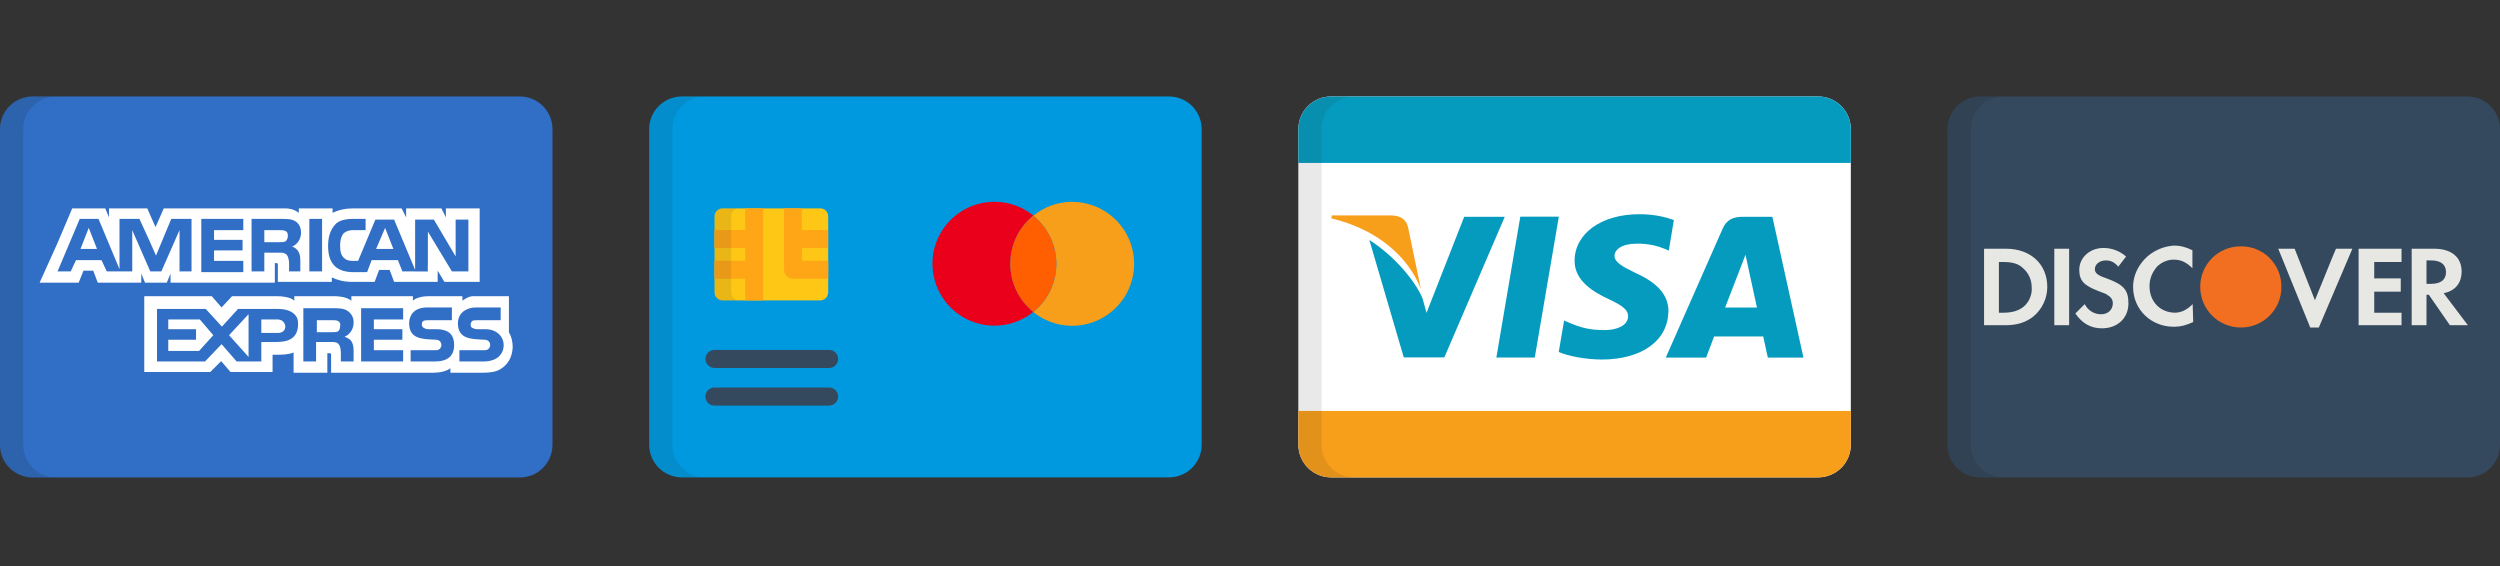 <svg width="181" height="41" viewBox="0 0 181 41" fill="none" xmlns="http://www.w3.org/2000/svg">
<rect x="0" y="0" width="181" height="41" fill="#333333" stroke="none"/>
<path d="M40 32.206C40 32.833 39.751 33.434 39.307 33.878C38.864 34.321 38.262 34.57 37.635 34.57H2.364C1.737 34.57 1.136 34.321 0.692 33.877C0.249 33.434 -3.4218e-08 32.833 0 32.206L0 9.349C0 8.722 0.249 8.121 0.693 7.677C1.136 7.234 1.738 6.984 2.365 6.984H37.636C38.263 6.985 38.864 7.234 39.308 7.677C39.751 8.121 40 8.722 40 9.349V32.206Z" fill="#306FC5"/>
<path opacity="0.15" d="M1.681 32.206V9.349C1.681 8.722 1.93 8.121 2.374 7.677C2.817 7.234 3.418 6.985 4.045 6.984H2.364C2.054 6.984 1.746 7.046 1.459 7.164C1.172 7.283 0.912 7.457 0.692 7.677C0.473 7.897 0.298 8.157 0.18 8.444C0.061 8.731 -0 9.039 1.29101e-07 9.349V32.206C1.29101e-07 32.833 0.249 33.434 0.693 33.878C1.136 34.321 1.738 34.57 2.365 34.57H4.046C3.419 34.57 2.817 34.321 2.374 33.878C1.93 33.434 1.681 32.833 1.681 32.206Z" fill="#202121"/>
<path d="M5.827 18.021H7.022L6.425 16.5L5.827 18.021ZM12.183 23.127V23.834H14.194V24.595H12.183V25.409H14.41L15.443 24.269L14.465 23.127L12.183 23.127ZM27.883 16.5L27.23 18.021H28.48L27.883 16.5ZM17.996 25.844V22.747L16.583 24.268L17.996 25.844ZM20.658 23.616C20.603 23.291 20.386 23.127 20.06 23.127H18.919V24.105H20.115C20.44 24.105 20.658 23.942 20.658 23.616ZM24.46 23.997C24.569 23.942 24.623 23.779 24.623 23.616C24.678 23.399 24.569 23.291 24.46 23.236C24.351 23.181 24.188 23.181 24.026 23.181H22.94V24.051H24.026C24.188 24.051 24.351 24.051 24.46 23.996V23.997Z" fill="white"/>
<path d="M32.283 15.086V15.738L31.957 15.086H29.404V15.738L29.078 15.086H25.601C25.004 15.086 24.515 15.194 24.08 15.412V15.086H21.635V15.412C21.364 15.194 21.038 15.086 20.604 15.086H11.858L11.259 16.444L10.662 15.086H7.89V15.738L7.619 15.086H5.229L4.144 17.639L2.894 20.409L2.87 20.464H5.7L5.719 20.409L6.045 19.595H6.751L7.078 20.464H10.228V19.812L10.5 20.464H12.075L12.347 19.812V20.464H19.898V19.052H20.007C20.115 19.052 20.115 19.052 20.115 19.214V20.409H24.026V20.084C24.352 20.247 24.841 20.409 25.493 20.409H27.123L27.449 19.541H28.209L28.535 20.409H31.686V19.595L32.175 20.409H34.728V15.086H32.283ZM13.867 19.648H12.998V16.662L12.943 16.787V16.785L11.68 19.65H10.88L9.575 16.662V19.65H7.729L7.349 18.835H5.501L5.121 19.65H4.166L5.773 15.847H7.131L8.652 19.488V15.847H10.091L10.117 15.902H10.119L10.804 17.394L11.296 18.511L11.314 18.455L12.4 15.847H13.867V19.65V19.648ZM17.615 16.661H15.497V17.367H17.561V18.128H15.497V18.889H17.615V19.703H14.573V15.846H17.615V16.661ZM21.49 18.062L21.495 18.066C21.515 18.087 21.533 18.109 21.548 18.13C21.652 18.266 21.736 18.469 21.74 18.766L21.741 18.782L21.742 18.79V18.795L21.744 18.889V19.649H20.93V19.215C20.93 18.997 20.93 18.671 20.765 18.454C20.72 18.407 20.666 18.37 20.606 18.345C20.525 18.292 20.37 18.291 20.114 18.291H19.137V19.649H18.213V15.847H20.277C20.766 15.847 21.092 15.847 21.363 16.009C21.63 16.169 21.79 16.434 21.797 16.854C21.784 17.432 21.414 17.749 21.147 17.856C21.147 17.856 21.328 17.893 21.49 18.062ZM23.319 19.649H22.396V15.846H23.319V19.649ZM33.913 19.649H32.718L30.979 16.77V19.16L30.973 19.155V19.652H30.055V19.649H29.133L28.807 18.834H26.905L26.579 19.703H25.547C25.112 19.703 24.569 19.595 24.243 19.269C23.917 18.943 23.754 18.509 23.754 17.802C23.754 17.259 23.863 16.716 24.243 16.281C24.514 15.955 25.003 15.846 25.601 15.846H26.47V16.661H25.601C25.275 16.661 25.112 16.716 24.894 16.879C24.732 17.041 24.623 17.367 24.623 17.748C24.623 18.182 24.678 18.454 24.894 18.671C25.058 18.834 25.275 18.889 25.547 18.889H25.926L27.176 15.901H28.534L30.055 19.541V15.901H31.413L32.988 18.562V15.901H33.912V19.649H33.913Z" fill="white"/>
<path d="M20.716 17.433C20.767 17.368 20.804 17.292 20.825 17.211C20.845 17.131 20.848 17.047 20.833 16.965C20.832 16.948 20.829 16.932 20.825 16.916C20.824 16.912 20.825 16.908 20.823 16.903H20.823C20.81 16.863 20.788 16.825 20.76 16.794C20.731 16.762 20.697 16.736 20.658 16.719C20.548 16.664 20.386 16.664 20.223 16.664H19.137V17.534H20.223C20.386 17.534 20.549 17.534 20.658 17.479C20.673 17.471 20.689 17.459 20.702 17.448C20.702 17.448 20.709 17.442 20.716 17.434V17.433ZM37.117 25.084C37.117 24.705 37.009 24.324 36.846 24.053V21.608H36.844V21.445H34.228C33.889 21.445 33.478 21.771 33.478 21.771V21.445H30.979C30.598 21.445 30.11 21.554 29.893 21.771V21.445H25.438V21.77C25.112 21.499 24.514 21.445 24.242 21.445H21.309V21.77C21.038 21.499 20.385 21.445 20.059 21.445H16.8L16.039 22.259L15.333 21.445H10.445V26.932H15.226L16.011 26.146L16.691 26.932H19.734V25.682H20.006C20.386 25.682 20.875 25.682 21.256 25.519V26.986H23.7V25.573H23.808C23.972 25.573 23.972 25.573 23.972 25.737V26.986H31.359C31.848 26.986 32.337 26.877 32.609 26.66V26.986H34.944C35.433 26.986 35.923 26.931 36.248 26.714C36.748 26.414 37.064 25.883 37.111 25.249L37.117 25.193L37.114 25.19C37.116 25.155 37.118 25.119 37.118 25.084H37.117ZM20.006 24.759H18.919V26.171H17.133L16.094 24.976L16.09 24.98L16.039 24.921L14.844 26.171H11.367V22.369H14.898L15.863 23.425L16.066 23.646L16.094 23.618L17.234 22.368H20.113C20.673 22.368 21.298 22.506 21.535 23.075C21.564 23.188 21.581 23.312 21.581 23.455C21.581 24.541 20.82 24.759 20.006 24.759L20.006 24.759ZM25.438 24.704C25.547 24.867 25.601 25.084 25.601 25.411V26.171H24.677V25.682C24.677 25.465 24.677 25.084 24.515 24.921C24.405 24.759 24.188 24.759 23.863 24.759H22.885V26.171H21.962V22.314H24.026C24.46 22.314 24.841 22.314 25.113 22.477C25.265 22.564 25.392 22.69 25.478 22.843C25.564 22.997 25.607 23.171 25.601 23.346C25.601 23.944 25.221 24.27 24.949 24.379C25.221 24.487 25.384 24.595 25.438 24.705V24.704ZM29.187 23.129H27.068V23.835H29.132V24.595H27.068V25.356H29.187V26.171H26.145V22.314H29.187V23.129ZM31.468 26.171H29.73V25.356H31.468C31.631 25.356 31.74 25.356 31.848 25.247C31.916 25.173 31.955 25.076 31.957 24.976C31.957 24.866 31.902 24.759 31.848 24.705C31.794 24.65 31.685 24.595 31.522 24.595C30.653 24.541 29.621 24.595 29.621 23.401C29.621 22.858 29.947 22.26 30.925 22.26H32.717V23.184H31.034C30.87 23.184 30.762 23.184 30.653 23.238C30.544 23.292 30.544 23.401 30.544 23.509C30.544 23.673 30.653 23.727 30.762 23.78C30.871 23.835 30.979 23.835 31.087 23.835H31.577C32.066 23.835 32.391 23.944 32.609 24.161C32.772 24.324 32.88 24.596 32.88 24.976C32.88 25.791 32.391 26.171 31.468 26.171ZM36.14 25.791C35.923 26.008 35.542 26.171 34.999 26.171H33.261V25.356H34.999C35.162 25.356 35.271 25.356 35.38 25.247C35.434 25.193 35.488 25.084 35.488 24.976C35.488 24.866 35.434 24.759 35.379 24.705C35.324 24.65 35.216 24.595 35.053 24.595C34.184 24.541 33.152 24.595 33.152 23.401C33.152 22.885 33.448 22.418 34.176 22.28C34.263 22.267 34.355 22.26 34.456 22.26H36.248V23.183H34.564C34.402 23.183 34.293 23.183 34.184 23.238C34.116 23.312 34.077 23.408 34.075 23.509C34.075 23.673 34.13 23.727 34.293 23.78C34.402 23.835 34.51 23.835 34.619 23.835H35.108C35.345 23.835 35.524 23.864 35.689 23.922C35.839 23.977 36.337 24.199 36.449 24.781C36.459 24.842 36.466 24.906 36.466 24.977C36.466 25.302 36.357 25.573 36.14 25.791Z" fill="white"/>
<path d="M87 32.203C86.998 32.83 86.748 33.43 86.304 33.872C85.86 34.314 85.259 34.562 84.633 34.562H49.367C48.741 34.562 48.14 34.314 47.696 33.872C47.252 33.43 47.002 32.83 47 32.203V9.344C47.002 8.717 47.252 8.117 47.696 7.675C48.14 7.233 48.741 6.984 49.367 6.984H84.633C85.259 6.984 85.86 7.233 86.304 7.675C86.748 8.117 86.998 8.717 87 9.344V32.203Z" fill="#0099DF"/>
<path opacity="0.1" d="M48.68 32.203V9.344C48.682 8.717 48.932 8.117 49.376 7.675C49.819 7.233 50.42 6.984 51.047 6.984H49.367C48.741 6.984 48.14 7.233 47.696 7.675C47.252 8.117 47.002 8.717 47 9.344V32.203C47.002 32.83 47.252 33.43 47.696 33.872C48.14 34.314 48.741 34.562 49.367 34.562H51.047C50.42 34.562 49.819 34.314 49.376 33.872C48.932 33.43 48.682 32.83 48.68 32.203Z" fill="#202121"/>
<path d="M73.148 19.098C73.148 17.691 73.797 16.434 74.812 15.605C74.154 15.073 73.358 14.739 72.517 14.64C71.677 14.541 70.825 14.682 70.061 15.047C69.297 15.412 68.652 15.986 68.201 16.702C67.749 17.418 67.51 18.247 67.51 19.094C67.51 19.94 67.749 20.77 68.201 21.486C68.652 22.202 69.297 22.775 70.061 23.14C70.825 23.505 71.677 23.646 72.517 23.547C73.358 23.449 74.154 23.114 74.812 22.582C74.292 22.162 73.873 21.631 73.585 21.029C73.297 20.426 73.148 19.766 73.148 19.098Z" fill="#EA001B"/>
<path d="M77.633 14.609C76.605 14.611 75.609 14.967 74.812 15.617C75.334 16.037 75.755 16.568 76.044 17.172C76.333 17.775 76.483 18.436 76.483 19.105C76.483 19.775 76.333 20.436 76.044 21.039C75.755 21.643 75.334 22.174 74.812 22.594C75.371 23.043 76.028 23.352 76.73 23.496C77.432 23.639 78.158 23.611 78.848 23.416C79.537 23.221 80.17 22.863 80.692 22.373C81.215 21.884 81.613 21.275 81.852 20.6C82.092 19.925 82.166 19.202 82.069 18.492C81.971 17.782 81.705 17.106 81.293 16.52C80.88 15.934 80.333 15.456 79.698 15.125C79.063 14.794 78.357 14.62 77.641 14.617L77.633 14.609Z" fill="#F79F1A"/>
<path d="M76.477 19.102C76.477 17.695 75.828 16.438 74.812 15.609C74.291 16.029 73.87 16.56 73.581 17.164C73.292 17.767 73.142 18.428 73.142 19.098C73.142 19.767 73.292 20.428 73.581 21.032C73.87 21.635 74.291 22.166 74.812 22.586C75.332 22.166 75.752 21.635 76.04 21.032C76.328 20.43 76.477 19.77 76.477 19.102Z" fill="#FF5F01"/>
<path d="M59.953 21.18C59.953 21.492 59.703 21.75 59.383 21.75H52.312C52 21.75 51.734 21.492 51.734 21.18V15.656C51.734 15.344 51.992 15.086 52.312 15.086H59.391C59.703 15.086 59.961 15.344 59.961 15.656V21.18H59.953Z" fill="#FFC715"/>
<path d="M60.031 26.641H51.727C51.554 26.641 51.388 26.572 51.265 26.45C51.143 26.327 51.074 26.161 51.074 25.988C51.074 25.815 51.143 25.649 51.265 25.527C51.388 25.405 51.554 25.336 51.727 25.336H60.031C60.204 25.336 60.37 25.405 60.492 25.527C60.615 25.649 60.684 25.815 60.684 25.988C60.684 26.161 60.615 26.327 60.492 26.45C60.37 26.572 60.204 26.641 60.031 26.641ZM60.031 29.367H51.727C51.553 29.367 51.386 29.298 51.263 29.175C51.139 29.052 51.07 28.885 51.07 28.711C51.07 28.537 51.139 28.37 51.263 28.247C51.386 28.124 51.553 28.055 51.727 28.055H60.031C60.204 28.055 60.37 28.123 60.492 28.246C60.615 28.368 60.684 28.534 60.684 28.707C60.684 28.88 60.615 29.046 60.492 29.168C60.37 29.291 60.204 29.359 60.031 29.359V29.367Z" fill="#34495E"/>
<path d="M53.945 21.75H55.25V15.086H53.945V16.656H51.727V17.961H53.953V18.875H51.727V20.18H53.953V21.102L53.945 21.75ZM59.305 17.961H59.953V16.656H58.055V15.086H56.766V19.531C56.766 19.891 57.055 20.18 57.414 20.18H59.961V18.875H58.062V17.961H59.312H59.305Z" fill="#FFA617"/>
<path opacity="0.1" d="M52.938 21.18V15.656C52.938 15.344 53.188 15.086 53.5 15.086H52.312C52 15.086 51.734 15.344 51.734 15.656V21.18C51.734 21.492 51.992 21.75 52.312 21.75H53.508C53.195 21.75 52.938 21.492 52.938 21.18Z" fill="#202121"/>
<path d="M134 32.203C133.998 32.83 133.748 33.43 133.304 33.872C132.86 34.314 132.259 34.562 131.633 34.562H96.367C95.741 34.562 95.14 34.314 94.696 33.872C94.252 33.43 94.002 32.83 94 32.203V9.344C94.002 8.717 94.252 8.117 94.696 7.675C95.14 7.233 95.741 6.984 96.367 6.984H131.633C132.259 6.984 132.86 7.233 133.304 7.675C133.748 8.117 133.998 8.717 134 9.344V32.203Z" fill="white"/>
<path d="M102.875 20.93L101.938 16.43C101.781 15.805 101.312 15.617 100.727 15.594H96.422L96.383 15.805C99.742 16.617 101.953 18.578 102.875 20.93Z" fill="#F79F1A"/>
<path d="M112.859 15.688H110.07L108.336 25.883H111.117L112.859 15.688ZM104.57 25.875L108.945 15.695H106.008L103.281 22.648L102.992 21.602C102.461 20.336 100.938 18.516 99.141 17.375L101.633 25.875H104.57ZM120.797 22.555C120.797 21.391 120.055 20.508 118.453 19.781C117.484 19.312 116.891 19 116.891 18.516C116.891 18.094 117.398 17.641 118.484 17.641C119.398 17.625 120.055 17.828 120.57 18.031L120.82 18.148L121.188 15.93C120.641 15.727 119.781 15.508 118.695 15.508C115.953 15.508 114.016 16.891 114 18.867C113.984 20.336 115.383 21.148 116.438 21.641C117.516 22.141 117.883 22.453 117.875 22.906C117.867 23.586 117.016 23.898 116.211 23.898C115.102 23.898 114.508 23.742 113.594 23.359L113.242 23.203L112.852 25.484C113.5 25.766 114.695 26.016 115.945 26.031C118.867 26.031 120.766 24.664 120.789 22.547L120.797 22.555ZM124.094 24.359H127.656L127.992 25.891H130.57L128.32 15.695H126.188C125.516 15.695 125.016 15.883 124.727 16.539L120.602 25.891H123.523L124.102 24.359H124.094ZM126 19.414L126.375 18.445L126.562 19.32L127.203 22.266H124.898L126 19.414ZM131.633 6.984H96.367C95.741 6.984 95.14 7.233 94.696 7.675C94.252 8.117 94.002 8.717 94 9.344V11.797H134V9.344C133.998 8.717 133.748 8.117 133.304 7.675C132.86 7.233 132.259 6.984 131.633 6.984Z" fill="#059BBF"/>
<path d="M131.633 34.562H96.367C95.741 34.562 95.14 34.314 94.696 33.872C94.252 33.43 94.002 32.83 94 32.203V29.75H134V32.203C133.998 32.83 133.748 33.43 133.304 33.872C132.86 34.314 132.259 34.562 131.633 34.562Z" fill="#F79F1A"/>
<path opacity="0.1" d="M95.68 32.203V9.344C95.682 8.717 95.932 8.117 96.376 7.675C96.82 7.233 97.42 6.984 98.047 6.984H96.367C95.741 6.984 95.14 7.233 94.696 7.675C94.252 8.117 94.002 8.717 94 9.344V32.203C94.002 32.83 94.252 33.43 94.696 33.872C95.14 34.314 95.741 34.562 96.367 34.562H98.047C97.42 34.562 96.82 34.314 96.376 33.872C95.932 33.43 95.682 32.83 95.68 32.203Z" fill="#202121"/>
<path d="M181 32.206C181 32.833 180.751 33.434 180.307 33.878C179.864 34.321 179.262 34.57 178.635 34.57H143.364C142.737 34.57 142.136 34.321 141.692 33.877C141.249 33.434 141 32.833 141 32.206V9.349C141 8.722 141.249 8.121 141.693 7.677C142.136 7.234 142.738 6.984 143.365 6.984H178.635C178.946 6.984 179.253 7.046 179.54 7.164C179.827 7.283 180.088 7.457 180.307 7.677C180.527 7.897 180.701 8.157 180.82 8.444C180.939 8.731 181 9.039 181 9.349V32.206Z" fill="#34495E"/>
<path opacity="0.15" d="M142.681 32.206V9.349C142.681 8.722 142.93 8.121 143.374 7.677C143.817 7.234 144.418 6.985 145.045 6.984H143.364C142.737 6.985 142.136 7.234 141.692 7.677C141.249 8.121 141 8.722 141 9.349V32.206C141 32.833 141.249 33.434 141.693 33.878C142.136 34.321 142.738 34.57 143.365 34.57H145.046C144.419 34.57 143.817 34.321 143.374 33.878C142.93 33.434 142.681 32.833 142.681 32.206Z" fill="#202121"/>
<path d="M165.171 20.758C165.174 20.373 165.101 19.992 164.955 19.636C164.81 19.279 164.595 18.956 164.324 18.683C164.051 18.411 163.726 18.196 163.369 18.05C163.012 17.905 162.63 17.832 162.244 17.836H162.233C161.847 17.833 161.464 17.907 161.106 18.054C160.749 18.201 160.424 18.417 160.15 18.69C159.877 18.964 159.661 19.289 159.514 19.646C159.367 20.004 159.293 20.387 159.296 20.774C159.296 21.159 159.372 21.541 159.52 21.898C159.667 22.254 159.884 22.578 160.156 22.851C160.429 23.123 160.753 23.34 161.109 23.488C161.466 23.635 161.848 23.711 162.233 23.711C162.62 23.714 163.003 23.64 163.361 23.493C163.718 23.346 164.043 23.13 164.317 22.857C164.59 22.583 164.806 22.259 164.953 21.901C165.1 21.543 165.174 21.16 165.171 20.774V20.758Z" fill="#F26E21"/>
<path d="M158.75 22.018C158.311 22.459 157.906 22.63 157.468 22.639C156.406 22.63 155.624 21.842 155.624 20.72C155.624 20.154 155.838 19.691 156.176 19.295C156.494 18.994 156.904 18.798 157.375 18.798C157.883 18.798 158.279 18.968 158.731 19.42V18.119C158.279 17.894 157.883 17.781 157.375 17.781C156.667 17.832 155.995 18.112 155.461 18.578C155.306 18.714 155.167 18.866 155.046 19.031C154.666 19.523 154.436 20.125 154.436 20.775C154.436 22.413 155.736 23.656 157.375 23.656L157.398 23.655L157.431 23.656C157.883 23.656 158.279 23.544 158.787 23.317L158.75 22.018C158.73 22.037 158.768 22.055 158.75 22.073V22.018ZM168.879 18.591L167.601 21.737L166.132 18.008H164.945L167.261 23.713H167.882L170.312 18.008H169.125L168.879 18.591ZM170.764 20.493V23.544H173.871V22.64H171.894V21.116H173.814V20.155H171.894V18.968H173.871V18.007H170.764V20.493ZM145.229 18.008H143.646V23.544H145.229C146.076 23.544 146.697 23.318 147.206 22.923C147.523 22.662 147.778 22.334 147.954 21.963C148.13 21.592 148.222 21.186 148.223 20.776C148.223 19.137 147.036 18.008 145.229 18.008H145.229ZM146.528 22.188C146.189 22.47 145.737 22.64 145.059 22.64H144.72V18.968H145.003C145.681 18.968 146.132 19.081 146.471 19.419C146.666 19.588 146.822 19.797 146.929 20.03C147.036 20.264 147.092 20.518 147.093 20.776C147.15 21.284 146.924 21.849 146.529 22.188H146.528ZM148.732 18.007H149.805V23.544H148.732V18.007ZM152.516 20.154C151.839 19.928 151.669 19.759 151.669 19.477C151.669 19.137 152.008 18.855 152.46 18.855C152.799 18.855 153.081 18.968 153.364 19.307L153.929 18.573C153.477 18.172 152.894 17.951 152.29 17.952C151.329 17.952 150.539 18.629 150.539 19.533C150.539 20.324 150.879 20.663 151.895 21.059C152.347 21.227 152.517 21.284 152.629 21.397C152.733 21.45 152.82 21.531 152.88 21.631C152.94 21.731 152.97 21.845 152.968 21.962C152.968 22.414 152.629 22.753 152.121 22.753C151.612 22.753 151.16 22.47 150.935 22.019L150.257 22.697C150.764 23.431 151.386 23.77 152.178 23.77C153.307 23.77 154.098 23.035 154.098 21.962C154.098 21.002 153.759 20.606 152.516 20.154ZM176.921 21.227C177.769 21.059 178.221 20.493 178.221 19.646C178.221 18.63 177.486 18.008 176.244 18.008H174.605V23.544H175.679V21.341H175.848L177.373 23.544H178.673L176.921 21.227ZM176.018 20.55H175.679V18.855H176.018C176.696 18.855 177.091 19.137 177.091 19.702C177.091 20.267 176.696 20.549 176.018 20.549V20.55Z" fill="#E7E8E3"/>
</svg>
